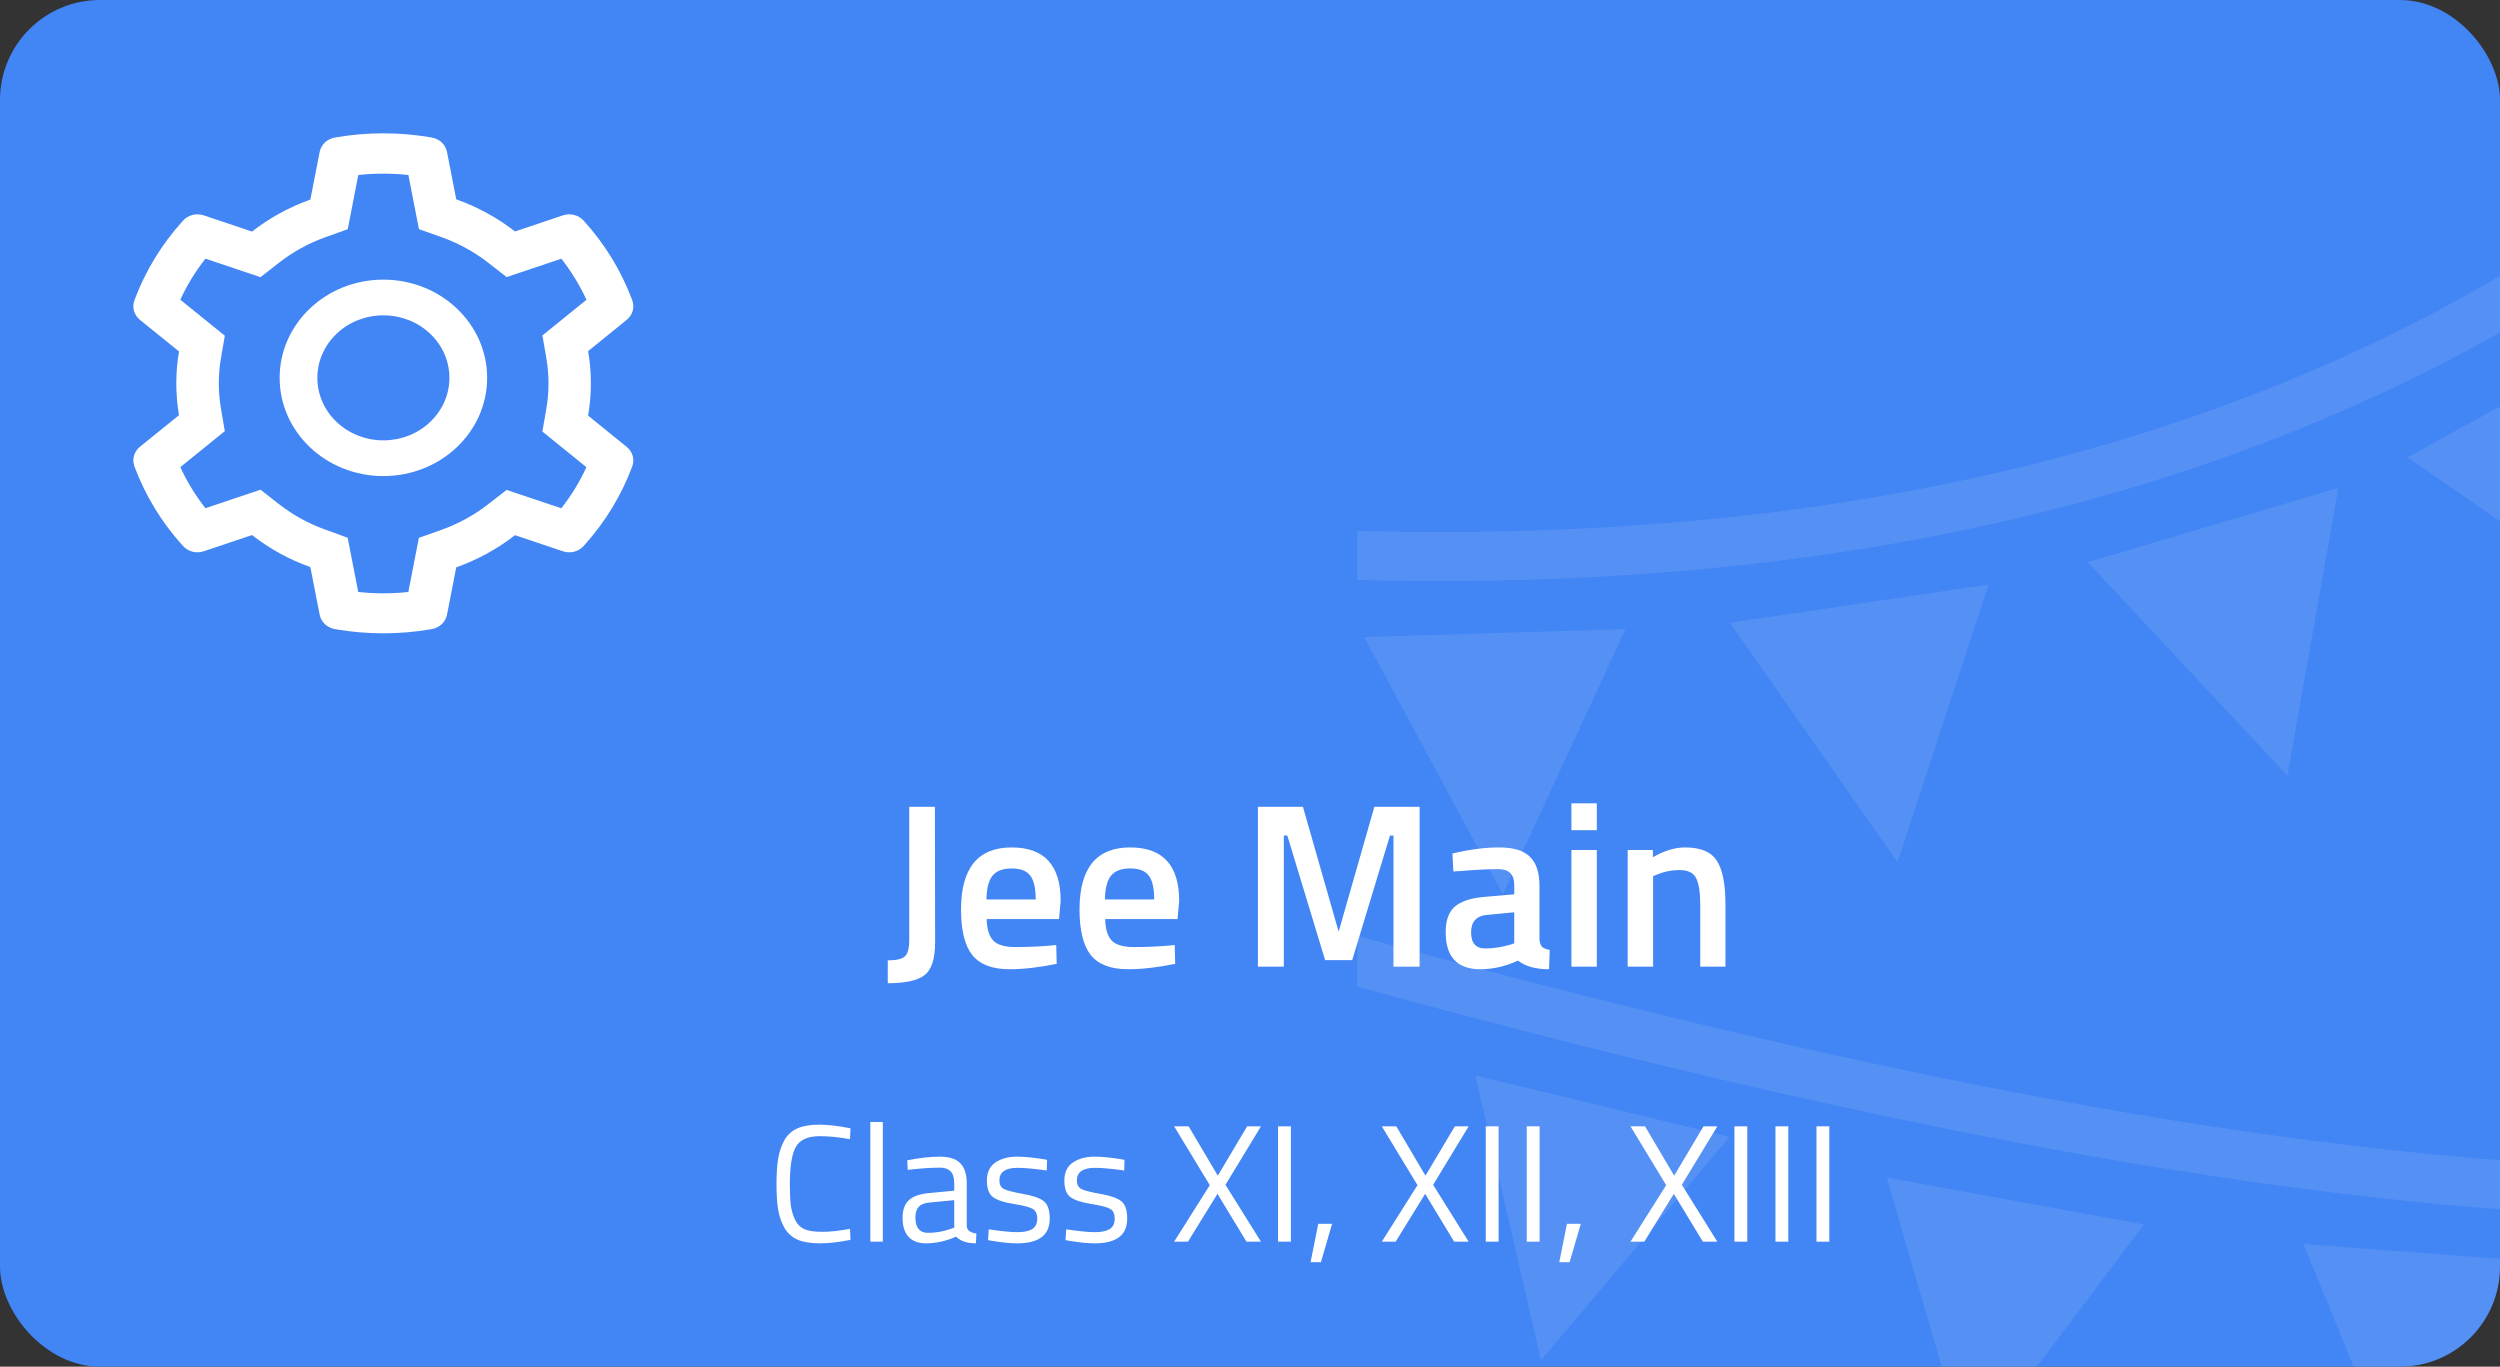 <svg width="300" height="164" viewBox="0 0 300 164" fill="none" xmlns="http://www.w3.org/2000/svg">
<rect x="0" y="0" width="300" height="164" fill="#333333" stroke="none"/>
<g clip-path="url(#clip0_39_374)">
<rect width="300" height="164" rx="12" fill="#4285F4"/>
<g opacity="0.1">
<path d="M307.937 28.188C268.98 53.668 220.511 65.235 162.881 63.71V69.592C224.875 71.2 277.066 57.83 318.333 28.188H307.937ZM316.387 39.768L288.9 54.877L317.753 74.81L316.388 39.768H316.387ZM280.608 58.549L250.537 67.468L274.491 93.079L280.608 58.549V58.549ZM238.624 70.144L207.596 74.737L227.703 103.469L238.624 70.144ZM195.058 75.492L163.706 76.445L180.335 107.32L195.057 75.492H195.058ZM162.881 112.308V118.405C238.526 139.079 283.404 144.973 318.404 146.153V140.272C283.628 139.097 239.023 133.21 162.881 112.307V112.308ZM177.054 129.051L184.913 163.227L207.539 136.435L177.054 129.051ZM226.407 141.3L236.19 174.975L257.26 146.943L226.407 141.3ZM276.425 149.287L289.695 181.748L307.701 151.656L276.425 149.287Z" fill="white"/>
</g>
<path d="M75.208 53.627L70.574 49.876C70.794 48.604 70.907 47.305 70.907 46.005C70.907 44.706 70.794 43.407 70.574 42.135L75.208 38.384C75.557 38.101 75.807 37.724 75.925 37.303C76.042 36.882 76.022 36.437 75.866 36.027L75.802 35.853C74.526 32.478 72.616 29.349 70.164 26.618L70.037 26.477C69.739 26.146 69.343 25.908 68.9 25.794C68.456 25.681 67.987 25.697 67.554 25.841L61.803 27.776C59.681 26.129 57.311 24.83 54.75 23.919L53.64 18.227C53.556 17.798 53.336 17.404 53.011 17.097C52.684 16.79 52.267 16.583 51.815 16.506L51.624 16.472C47.938 15.843 44.062 15.843 40.376 16.472L40.185 16.506C39.733 16.583 39.316 16.79 38.989 17.097C38.664 17.404 38.444 17.798 38.36 18.227L37.243 23.946C34.702 24.857 32.337 26.155 30.24 27.79L24.446 25.841C24.013 25.696 23.543 25.679 23.1 25.793C22.657 25.907 22.26 26.145 21.963 26.477L21.836 26.618C19.387 29.351 17.477 32.479 16.198 35.853L16.134 36.027C15.816 36.864 16.078 37.802 16.792 38.384L21.482 42.175C21.263 43.434 21.157 44.72 21.157 45.999C21.157 47.285 21.263 48.57 21.482 49.823L16.792 53.613C16.443 53.896 16.193 54.274 16.075 54.695C15.958 55.116 15.978 55.561 16.134 55.97L16.198 56.145C17.478 59.52 19.374 62.634 21.836 65.379L21.963 65.52C22.261 65.851 22.657 66.089 23.1 66.203C23.544 66.317 24.013 66.3 24.446 66.156L30.24 64.208C32.348 65.848 34.703 67.147 37.243 68.052L38.36 73.771C38.444 74.199 38.664 74.593 38.989 74.9C39.316 75.208 39.733 75.414 40.185 75.492L40.376 75.525C44.096 76.158 47.904 76.158 51.624 75.525L51.815 75.492C52.267 75.414 52.684 75.208 53.011 74.9C53.336 74.593 53.556 74.199 53.64 73.771L54.75 68.078C57.31 67.17 59.693 65.867 61.803 64.221L67.554 66.156C67.987 66.301 68.457 66.318 68.9 66.205C69.344 66.091 69.74 65.852 70.037 65.52L70.164 65.379C72.626 62.627 74.522 59.52 75.802 56.145L75.866 55.97C76.184 55.147 75.922 54.209 75.208 53.627ZM65.552 42.925C65.729 43.936 65.821 44.974 65.821 46.012C65.821 47.05 65.729 48.088 65.552 49.099L65.085 51.785L70.369 56.064C69.568 57.811 68.557 59.465 67.356 60.993L60.791 58.79L58.57 60.518C56.88 61.83 54.998 62.861 52.961 63.585L50.266 64.542L48.999 71.038C47.001 71.253 44.984 71.253 42.987 71.038L41.72 64.529L39.047 63.558C37.03 62.835 35.156 61.803 33.479 60.498L31.258 58.763L24.651 60.986C23.449 59.453 22.444 57.799 21.638 56.057L26.979 51.738L26.519 49.059C26.349 48.061 26.257 47.03 26.257 46.012C26.257 44.987 26.342 43.963 26.519 42.965L26.979 40.286L21.638 35.967C22.437 34.219 23.449 32.572 24.651 31.038L31.258 33.261L33.479 31.527C35.156 30.221 37.03 29.189 39.047 28.466L41.727 27.509L42.994 20.999C44.981 20.785 47.012 20.785 49.006 20.999L50.273 27.495L52.968 28.453C54.998 29.176 56.887 30.207 58.577 31.52L60.798 33.248L67.363 31.045C68.565 32.578 69.57 34.232 70.376 35.974L65.092 40.253L65.552 42.925ZM46.007 33.556C39.131 33.556 33.557 38.833 33.557 45.342C33.557 51.852 39.131 57.129 46.007 57.129C52.883 57.129 58.457 51.852 58.457 45.342C58.457 38.833 52.883 33.556 46.007 33.556ZM51.609 50.646C50.875 51.344 50.001 51.897 49.04 52.274C48.078 52.651 47.048 52.844 46.007 52.843C43.892 52.843 41.904 52.059 40.405 50.646C39.668 49.951 39.083 49.124 38.685 48.214C38.287 47.303 38.083 46.328 38.084 45.342C38.084 43.34 38.912 41.458 40.405 40.038C41.904 38.619 43.892 37.842 46.007 37.842C48.122 37.842 50.11 38.619 51.609 40.038C52.346 40.734 52.931 41.561 53.329 42.471C53.727 43.381 53.931 44.357 53.93 45.342C53.93 47.345 53.102 49.227 51.609 50.646Z" fill="white"/>
<path d="M106.532 117.988V115.244C107.521 115.244 108.193 115.095 108.548 114.796C108.921 114.497 109.108 113.835 109.108 112.808V96.82H112.188L112.216 113.032C112.216 115.029 111.796 116.355 110.956 117.008C110.116 117.661 108.641 117.988 106.532 117.988ZM125.964 113.48L126.748 113.396L126.804 115.664C124.676 116.093 122.791 116.308 121.148 116.308C119.076 116.308 117.583 115.739 116.668 114.6C115.772 113.461 115.324 111.641 115.324 109.14C115.324 104.175 117.35 101.692 121.4 101.692C125.32 101.692 127.28 103.829 127.28 108.104L127.084 110.288H118.404C118.423 111.445 118.675 112.295 119.16 112.836C119.646 113.377 120.551 113.648 121.876 113.648C123.202 113.648 124.564 113.592 125.964 113.48ZM124.284 107.936C124.284 106.555 124.06 105.593 123.612 105.052C123.183 104.492 122.446 104.212 121.4 104.212C120.355 104.212 119.59 104.501 119.104 105.08C118.638 105.659 118.395 106.611 118.376 107.936H124.284ZM140.183 113.48L140.967 113.396L141.023 115.664C138.895 116.093 137.01 116.308 135.367 116.308C133.295 116.308 131.802 115.739 130.887 114.6C129.991 113.461 129.543 111.641 129.543 109.14C129.543 104.175 131.569 101.692 135.619 101.692C139.539 101.692 141.499 103.829 141.499 108.104L141.303 110.288H132.623C132.642 111.445 132.894 112.295 133.379 112.836C133.865 113.377 134.77 113.648 136.095 113.648C137.421 113.648 138.783 113.592 140.183 113.48ZM138.503 107.936C138.503 106.555 138.279 105.593 137.831 105.052C137.402 104.492 136.665 104.212 135.619 104.212C134.574 104.212 133.809 104.501 133.323 105.08C132.857 105.659 132.614 106.611 132.595 107.936H138.503ZM150.95 116V96.82H156.354L160.638 111.8L164.922 96.82H170.354V116H167.218V100.264H166.798L162.262 115.216H159.014L154.478 100.264H154.058V116H150.95ZM184.735 106.312V112.696C184.754 113.107 184.857 113.415 185.043 113.62C185.249 113.807 185.557 113.928 185.967 113.984L185.883 116.308C184.278 116.308 183.037 115.963 182.159 115.272C180.666 115.963 179.163 116.308 177.651 116.308C174.87 116.308 173.479 114.824 173.479 111.856C173.479 110.437 173.853 109.411 174.599 108.776C175.365 108.141 176.531 107.759 178.099 107.628L181.711 107.32V106.312C181.711 105.565 181.543 105.043 181.207 104.744C180.89 104.445 180.414 104.296 179.779 104.296C178.585 104.296 177.091 104.371 175.299 104.52L174.403 104.576L174.291 102.42C176.326 101.935 178.193 101.692 179.891 101.692C181.609 101.692 182.841 102.065 183.587 102.812C184.353 103.54 184.735 104.707 184.735 106.312ZM178.463 109.784C177.175 109.896 176.531 110.596 176.531 111.884C176.531 113.172 177.101 113.816 178.239 113.816C179.173 113.816 180.162 113.667 181.207 113.368L181.711 113.2V109.476L178.463 109.784ZM188.567 116V102H191.619V116H188.567ZM188.567 99.62V96.4H191.619V99.62H188.567ZM198.373 116H195.321V102H198.345V102.868C199.707 102.084 200.995 101.692 202.209 101.692C204.075 101.692 205.345 102.224 206.017 103.288C206.707 104.333 207.053 106.069 207.053 108.496V116H204.029V108.58C204.029 107.068 203.861 105.995 203.525 105.36C203.207 104.725 202.545 104.408 201.537 104.408C200.585 104.408 199.67 104.595 198.793 104.968L198.373 105.136V116Z" fill="white"/>
<path d="M102.06 148.78C100.687 149.06 99.453 149.2 98.36 149.2C97.267 149.2 96.38 149.053 95.7 148.76C95.033 148.453 94.513 147.987 94.14 147.36C93.78 146.72 93.527 145.993 93.38 145.18C93.247 144.353 93.18 143.327 93.18 142.1C93.18 140.873 93.247 139.847 93.38 139.02C93.527 138.18 93.78 137.44 94.14 136.8C94.513 136.16 95.033 135.693 95.7 135.4C96.367 135.107 97.233 134.96 98.3 134.96C99.367 134.96 100.62 135.107 102.06 135.4L102 136.7C100.653 136.46 99.453 136.34 98.4 136.34C96.933 136.34 95.96 136.78 95.48 137.66C95.013 138.527 94.78 140.013 94.78 142.12C94.78 143.173 94.82 144.02 94.9 144.66C94.993 145.3 95.167 145.88 95.42 146.4C95.673 146.907 96.04 147.273 96.52 147.5C97.013 147.713 97.727 147.82 98.66 147.82C99.607 147.82 100.72 147.7 102 147.46L102.06 148.78ZM104.439 149V134.64H105.939V149H104.439ZM116.008 142.02V147.14C116.048 147.633 116.434 147.927 117.168 148.02L117.108 149.2C116.054 149.2 115.261 148.933 114.728 148.4C113.528 148.933 112.328 149.2 111.128 149.2C110.208 149.2 109.508 148.94 109.028 148.42C108.548 147.9 108.308 147.153 108.308 146.18C108.308 145.207 108.554 144.493 109.048 144.04C109.541 143.573 110.314 143.287 111.368 143.18L114.508 142.88V142.02C114.508 141.34 114.361 140.853 114.068 140.56C113.774 140.267 113.374 140.12 112.868 140.12C111.801 140.12 110.694 140.187 109.548 140.32L108.928 140.38L108.868 139.24C110.334 138.947 111.634 138.8 112.768 138.8C113.901 138.8 114.721 139.06 115.228 139.58C115.748 140.1 116.008 140.913 116.008 142.02ZM109.848 146.1C109.848 147.327 110.354 147.94 111.368 147.94C112.274 147.94 113.168 147.787 114.048 147.48L114.508 147.32V144.02L111.548 144.3C110.948 144.353 110.514 144.527 110.248 144.82C109.981 145.113 109.848 145.54 109.848 146.1ZM122.107 140.14C120.654 140.14 119.927 140.647 119.927 141.66C119.927 142.127 120.094 142.46 120.427 142.66C120.761 142.847 121.521 143.047 122.707 143.26C123.894 143.46 124.734 143.747 125.227 144.12C125.721 144.493 125.967 145.193 125.967 146.22C125.967 147.247 125.634 148 124.967 148.48C124.314 148.96 123.354 149.2 122.087 149.2C121.261 149.2 120.287 149.107 119.167 148.92L118.567 148.82L118.647 147.52C120.167 147.747 121.314 147.86 122.087 147.86C122.861 147.86 123.447 147.74 123.847 147.5C124.261 147.247 124.467 146.833 124.467 146.26C124.467 145.673 124.294 145.28 123.947 145.08C123.601 144.867 122.841 144.667 121.667 144.48C120.494 144.293 119.661 144.02 119.167 143.66C118.674 143.3 118.427 142.633 118.427 141.66C118.427 140.687 118.767 139.967 119.447 139.5C120.141 139.033 121.001 138.8 122.027 138.8C122.841 138.8 123.861 138.893 125.087 139.08L125.647 139.18L125.607 140.46C124.127 140.247 122.961 140.14 122.107 140.14ZM131.404 140.14C129.951 140.14 129.224 140.647 129.224 141.66C129.224 142.127 129.391 142.46 129.724 142.66C130.058 142.847 130.818 143.047 132.004 143.26C133.191 143.46 134.031 143.747 134.524 144.12C135.018 144.493 135.264 145.193 135.264 146.22C135.264 147.247 134.931 148 134.264 148.48C133.611 148.96 132.651 149.2 131.384 149.2C130.558 149.2 129.584 149.107 128.464 148.92L127.864 148.82L127.944 147.52C129.464 147.747 130.611 147.86 131.384 147.86C132.158 147.86 132.744 147.74 133.144 147.5C133.558 147.247 133.764 146.833 133.764 146.26C133.764 145.673 133.591 145.28 133.244 145.08C132.898 144.867 132.138 144.667 130.964 144.48C129.791 144.293 128.958 144.02 128.464 143.66C127.971 143.3 127.724 142.633 127.724 141.66C127.724 140.687 128.064 139.967 128.744 139.5C129.438 139.033 130.298 138.8 131.324 138.8C132.138 138.8 133.158 138.893 134.384 139.08L134.944 139.18L134.904 140.46C133.424 140.247 132.258 140.14 131.404 140.14ZM142.636 135.16L146.136 141.08L149.656 135.16H151.316L147.056 142.18L151.316 149H149.576L146.096 143.26L142.556 149H140.896L145.176 142.22L140.896 135.16H142.636ZM153.368 149V135.16H154.908V149H153.368ZM157.27 151.46L158.19 146.86H159.85L158.51 151.46H157.27ZM167.558 135.16L171.058 141.08L174.578 135.16H176.238L171.978 142.18L176.238 149H174.498L171.018 143.26L167.478 149H165.818L170.098 142.22L165.818 135.16H167.558ZM178.29 149V135.16H179.83V149H178.29ZM183.212 149V135.16H184.752V149H183.212ZM187.114 151.46L188.034 146.86H189.694L188.354 151.46H187.114ZM197.401 135.16L200.901 141.08L204.421 135.16H206.081L201.821 142.18L206.081 149H204.341L200.861 143.26L197.321 149H195.661L199.941 142.22L195.661 135.16H197.401ZM208.134 149V135.16H209.674V149H208.134ZM213.055 149V135.16H214.595V149H213.055ZM217.977 149V135.16H219.517V149H217.977Z" fill="white"/>
</g>
<defs>
<clipPath id="clip0_39_374">
<rect width="300" height="164" rx="12" fill="white"/>
</clipPath>
</defs>
</svg>
